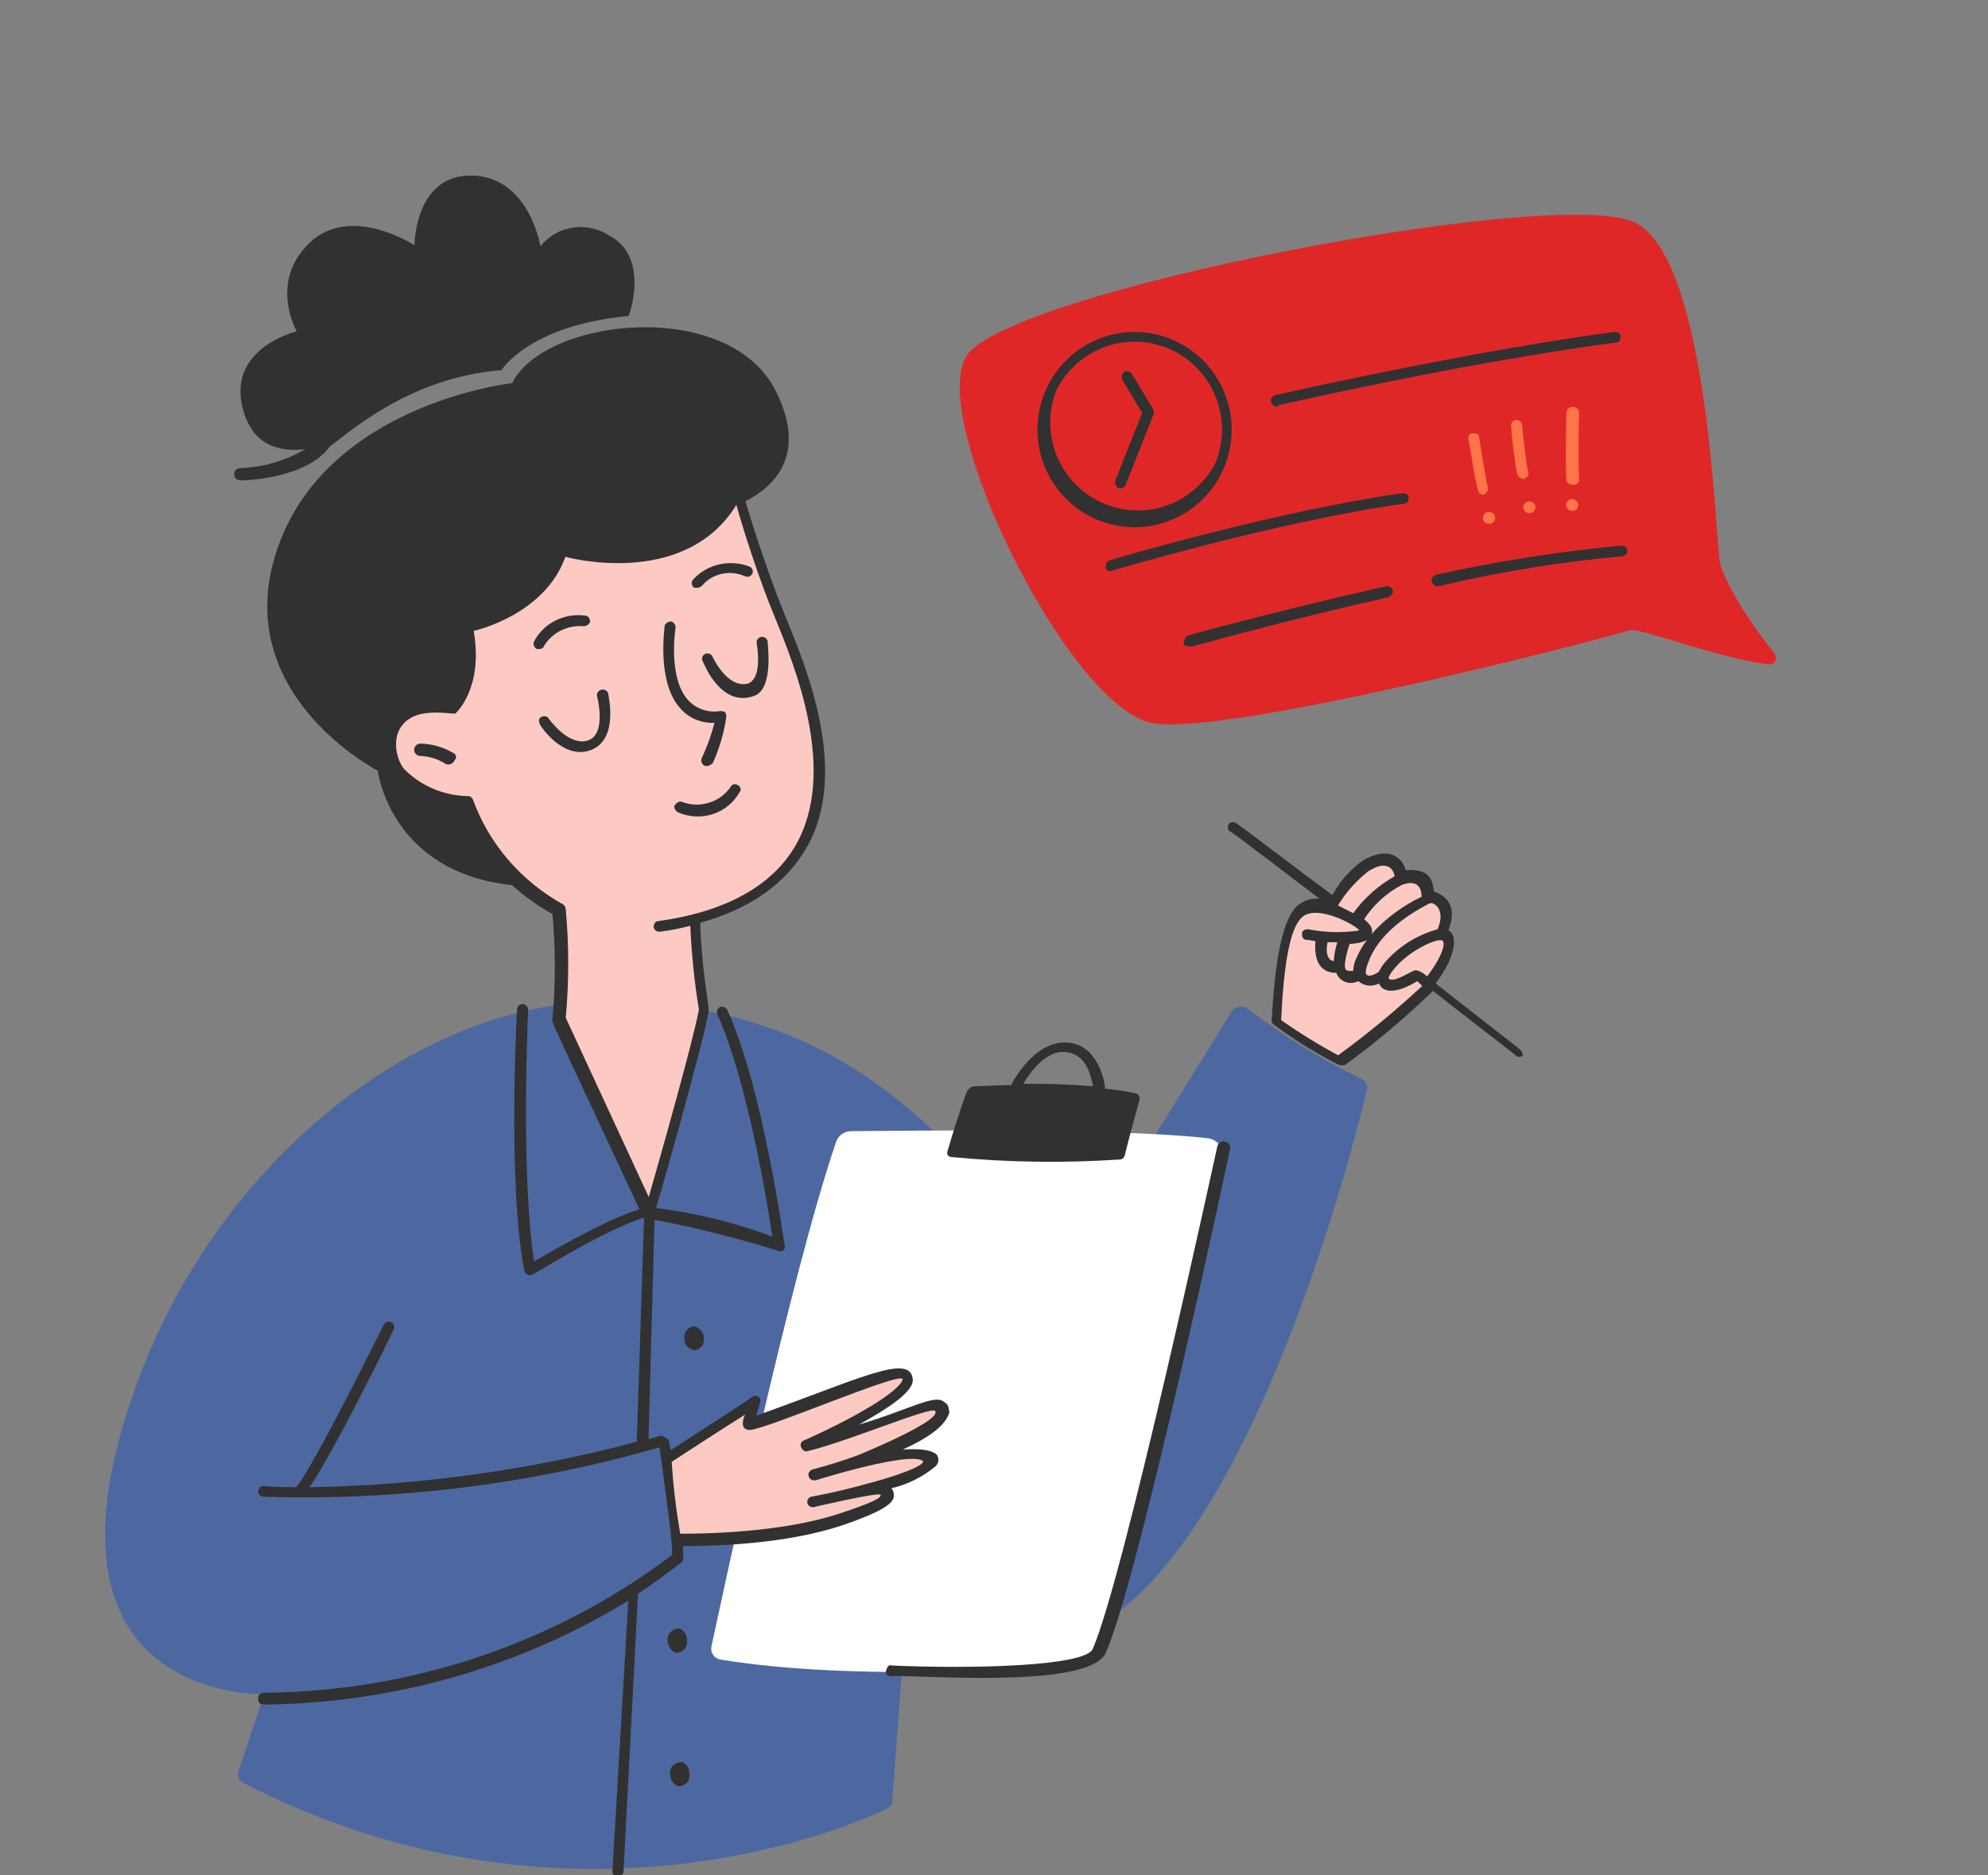 <svg width="53" height="50" viewBox="0 0 53 50" fill="none" xmlns="http://www.w3.org/2000/svg">
<rect x="0" y="0" width="53" height="50" fill="#808080" stroke="none"/>
<g clip-path="url(#clip0_1982_65183)">
<path d="M36.262 28.75C35.203 28.226 34.199 27.604 33.265 26.893C33.2 26.848 33.119 26.829 33.041 26.841C32.962 26.853 32.89 26.894 32.842 26.955C31.864 28.529 28.249 34.409 28.249 34.409C25.122 29.503 21.733 26.705 16.1 26.705C10.955 26.705 5.025 31.423 3.17 38.402C1.316 45.382 7.044 45.164 7.044 45.164L6.362 47.209C6.336 47.269 6.335 47.337 6.359 47.398C6.383 47.459 6.431 47.509 6.492 47.538C14.979 51.897 22.483 48.796 23.622 48.229C23.669 48.214 23.71 48.185 23.74 48.146C23.769 48.107 23.785 48.06 23.786 48.012C23.851 47.255 23.98 45.306 24.127 43.545C24.778 43.923 28.219 44.453 30.264 42.603C33.841 39.311 36.092 30.557 36.45 29.016C36.457 28.927 36.392 28.802 36.262 28.75Z" fill="#4D68A1"/>
<path d="M20.918 33.205C20.884 33.047 20.362 29.086 19.387 26.916C19.368 26.884 19.337 26.86 19.301 26.848C19.264 26.836 19.225 26.837 19.189 26.851C19.157 26.87 19.133 26.9 19.121 26.935C19.11 26.97 19.111 27.008 19.124 27.042C19.939 28.866 20.461 32.105 20.591 32.968C19.523 32.569 18.407 32.305 17.27 32.181C16.39 32.372 14.794 33.313 14.238 33.629C13.88 31.269 14.078 26.992 14.078 26.93C14.082 26.892 14.07 26.854 14.045 26.824C14.02 26.795 13.984 26.776 13.945 26.772C13.926 26.77 13.906 26.772 13.888 26.777C13.869 26.783 13.852 26.792 13.837 26.804C13.822 26.816 13.81 26.83 13.801 26.847C13.792 26.863 13.786 26.881 13.785 26.9C13.785 26.93 13.522 31.552 13.979 33.88C13.984 33.903 13.994 33.925 14.009 33.943C14.025 33.962 14.044 33.977 14.067 33.986C14.09 33.995 14.114 33.999 14.139 33.997C14.163 33.995 14.187 33.988 14.207 33.975C14.238 33.975 16.127 32.78 17.171 32.464L16.976 38.439C14.132 39.195 11.2 39.602 8.251 39.651C8.902 38.709 10.433 35.595 10.498 35.437C10.512 35.403 10.513 35.366 10.501 35.331C10.489 35.297 10.465 35.268 10.433 35.249C10.398 35.235 10.358 35.234 10.322 35.245C10.286 35.257 10.255 35.28 10.235 35.312C9.703 36.375 8.281 39.213 7.893 39.651C7.337 39.651 7.044 39.621 7.044 39.621C7.005 39.617 6.966 39.628 6.935 39.652C6.905 39.676 6.886 39.71 6.882 39.748C6.878 39.785 6.889 39.823 6.914 39.852C6.938 39.882 6.974 39.9 7.013 39.904C10.587 40.018 14.156 39.574 17.583 38.587C17.648 39.124 17.907 40.76 17.924 41.452C14.84 43.788 11.046 45.081 7.125 45.129C6.999 45.129 6.883 45.129 6.883 45.287C6.883 45.445 6.972 45.445 7.108 45.445C10.526 45.399 13.863 44.441 16.751 42.676L16.328 49.88C16.325 49.917 16.336 49.954 16.36 49.984C16.384 50.013 16.419 50.033 16.458 50.038C16.523 50.038 16.622 49.972 16.622 49.909L17.01 42.489C17.726 42.018 18.119 41.672 18.153 41.672C18.172 41.657 18.188 41.637 18.2 41.615C18.211 41.593 18.217 41.568 18.217 41.544C18.217 40.757 17.876 38.495 17.825 38.4C17.825 38.37 17.662 38.275 17.631 38.275L17.29 38.37L17.45 32.52C18.552 32.732 19.64 33.005 20.71 33.336C20.819 33.392 20.949 33.359 20.918 33.205Z" fill="#313131"/>
<path d="M18.317 43.736C18.322 43.774 18.32 43.813 18.31 43.85C18.3 43.887 18.283 43.922 18.259 43.953C18.235 43.984 18.204 44.009 18.17 44.029C18.135 44.048 18.097 44.06 18.058 44.065C17.928 44.065 17.798 43.907 17.798 43.736C17.791 43.661 17.813 43.587 17.862 43.528C17.91 43.47 17.98 43.432 18.058 43.423C18.187 43.39 18.317 43.561 18.317 43.736Z" fill="#313131"/>
<path d="M18.381 47.296C18.387 47.334 18.386 47.373 18.376 47.411C18.366 47.448 18.349 47.483 18.324 47.514C18.3 47.545 18.27 47.571 18.235 47.59C18.2 47.609 18.162 47.621 18.122 47.625C17.992 47.625 17.863 47.467 17.863 47.296C17.855 47.222 17.878 47.147 17.926 47.089C17.975 47.03 18.045 46.992 18.122 46.983C18.252 46.95 18.381 47.108 18.381 47.296Z" fill="#313131"/>
<path d="M18.767 35.689C18.775 35.763 18.752 35.837 18.704 35.896C18.655 35.954 18.585 35.992 18.508 36.001C18.433 35.988 18.365 35.949 18.317 35.892C18.269 35.834 18.244 35.762 18.246 35.689C18.239 35.65 18.241 35.611 18.251 35.573C18.261 35.536 18.279 35.5 18.304 35.469C18.328 35.439 18.359 35.413 18.394 35.394C18.43 35.375 18.468 35.363 18.508 35.359C18.582 35.38 18.648 35.423 18.695 35.482C18.741 35.542 18.767 35.614 18.767 35.689Z" fill="#313131"/>
<path d="M32.223 30.349C29.789 30.069 24.115 30.145 22.714 30.158C22.621 30.155 22.529 30.18 22.453 30.231C22.377 30.282 22.32 30.356 22.291 30.442C21.07 34.023 19.314 42.293 18.966 43.903C18.959 43.943 18.959 43.983 18.968 44.023C18.978 44.062 18.995 44.099 19.02 44.131C19.044 44.164 19.076 44.191 19.112 44.211C19.148 44.231 19.188 44.244 19.229 44.249C22.812 44.835 27.794 44.486 28.868 44.358C29.001 44.358 29.23 44.124 29.294 43.995C30.075 42.408 32.128 32.96 32.616 30.827C32.619 30.715 32.582 30.606 32.51 30.518C32.438 30.431 32.337 30.371 32.223 30.349Z" fill="white"/>
<path d="M30.277 29.152C30.008 29.091 29.736 29.049 29.462 29.026C29.462 28.898 29.298 27.874 28.486 27.799C27.675 27.723 27.123 28.615 26.956 28.931C26.499 28.931 26.171 28.961 25.977 28.961C25.937 28.966 25.898 28.981 25.864 29.003C25.831 29.026 25.803 29.055 25.783 29.089C25.588 29.593 25.36 30.347 25.261 30.692C25.227 30.788 25.295 30.85 25.39 30.85C26.874 30.992 28.367 31.013 29.854 30.913C29.919 30.913 29.953 30.88 29.983 30.817C30.048 30.534 30.277 29.685 30.375 29.339C30.406 29.244 30.341 29.152 30.277 29.152ZM27.279 28.898C27.477 28.569 27.9 27.986 28.422 28.049C28.943 28.111 29.073 28.615 29.138 28.961C28.52 28.909 27.9 28.888 27.279 28.898Z" fill="#313131"/>
<path d="M23.758 44.688C23.659 44.688 23.594 44.626 23.625 44.53C23.656 44.435 23.693 44.372 23.788 44.405C25.875 44.497 28.927 44.431 29.132 43.964C29.974 42.031 32.422 30.693 32.453 30.568C32.461 30.524 32.487 30.486 32.526 30.461C32.564 30.436 32.61 30.426 32.656 30.435C32.701 30.443 32.741 30.468 32.767 30.505C32.793 30.542 32.802 30.587 32.794 30.631C32.695 31.101 30.349 42.153 29.469 44.089C28.961 45.044 24.426 44.645 23.758 44.688Z" fill="#313131"/>
<path d="M33.975 27.289C33.975 27.289 34.074 24.616 34.657 24.326C35.24 24.037 35.468 24.201 35.468 24.201C35.468 24.201 36.208 22.95 36.89 22.95C37.313 22.95 37.347 23.391 37.347 23.391C37.435 23.359 37.53 23.348 37.624 23.36C37.718 23.371 37.807 23.404 37.884 23.457C37.962 23.51 38.024 23.58 38.066 23.662C38.109 23.743 38.13 23.834 38.128 23.925C38.128 23.925 38.844 24.083 38.52 24.912C38.52 24.912 39.103 25.288 37.933 26.516C37.269 27.203 36.526 27.815 35.717 28.34C35.117 28.02 34.535 27.67 33.975 27.289Z" fill="#FCCAC2"/>
<path d="M17.82 38.835C17.82 38.835 17.95 40.81 18.083 41.067C19.407 41.113 20.732 40.986 22.021 40.688C24.238 40.099 23.651 39.747 23.457 39.651C23.457 39.651 24.855 39.306 24.79 38.898C24.756 38.677 23.617 38.835 23.617 38.835C23.617 38.835 25.441 37.828 25.148 37.577C24.855 37.327 22.379 38.302 22.379 38.302C22.379 38.302 24.493 37.014 24.203 36.695C24.006 36.478 20.453 37.828 19.972 37.986L20.101 37.452C20.132 37.419 17.95 38.835 17.82 38.835Z" fill="#FCCAC2"/>
<path d="M25.177 37.384C24.928 37.147 24.264 37.578 22.896 37.983C23.578 37.605 24.397 37.105 24.332 36.755C24.247 36.071 22.866 36.782 20.162 37.743L20.261 37.414C20.325 37.226 20.128 37.164 20.032 37.256C19.834 37.414 17.751 38.734 17.686 38.797C17.621 38.859 17.655 38.899 17.655 38.932C17.655 39.08 17.877 40.96 17.949 41.108C18.02 41.256 18.143 41.22 18.29 41.22C18.972 41.22 20.959 41.18 22.494 40.653C23.694 40.239 23.858 40.025 23.827 39.837C23.828 39.778 23.804 39.721 23.762 39.679C24.203 39.577 24.612 39.373 24.952 39.083C24.988 39.045 25.01 38.997 25.016 38.947C25.022 38.896 25.012 38.845 24.986 38.8C24.888 38.675 24.594 38.612 24.073 38.645C24.823 38.3 25.212 37.987 25.31 37.657C25.293 37.542 25.293 37.45 25.177 37.384ZM22.866 38.8C22.443 38.958 22.017 39.083 21.659 39.178C21.62 39.191 21.587 39.218 21.569 39.254C21.551 39.289 21.548 39.33 21.561 39.368C21.574 39.405 21.602 39.436 21.639 39.454C21.676 39.471 21.718 39.474 21.757 39.462C21.757 39.462 24.27 38.675 24.611 38.955C24.642 39.142 23.275 39.521 23.247 39.521C22.723 39.673 22.19 39.8 21.652 39.9C21.613 39.904 21.577 39.923 21.553 39.953C21.529 39.982 21.518 40.02 21.522 40.057C21.527 40.095 21.546 40.129 21.577 40.153C21.608 40.176 21.647 40.187 21.686 40.183C21.686 40.183 23.445 39.771 23.476 39.853C23.507 39.936 23.247 40.067 22.368 40.357C20.799 40.877 18.654 40.891 18.136 40.891C18.024 40.256 17.948 39.617 17.908 38.974C18.201 38.783 19.306 38.062 19.862 37.717C19.862 37.717 19.667 38.125 19.991 38.125C20.479 38.092 24.032 36.551 24.062 36.772C24.062 36.834 23.936 37.101 22.825 37.717C22.143 38.095 21.423 38.408 21.423 38.408C21.249 38.49 21.406 38.737 21.522 38.691C22.596 38.438 24.877 37.463 24.932 37.621C25.113 37.888 22.866 38.8 22.866 38.8Z" fill="#313131"/>
<path d="M40.492 27.952C39.81 27.416 38.828 26.662 38.275 26.22C38.927 25.341 38.797 24.871 38.616 24.808C38.684 24.587 38.91 24.021 38.228 23.768C38.194 23.613 38.228 23.139 37.477 23.201C37.447 23.047 37.188 22.484 36.369 22.918C36.013 23.163 35.723 23.487 35.524 23.863C34.743 23.297 32.983 21.944 32.949 21.944C32.734 21.838 32.68 22.112 32.789 22.164C32.898 22.217 34.385 23.36 35.176 23.959C35.062 23.949 34.947 23.964 34.84 24.002C34.733 24.04 34.636 24.101 34.555 24.179C34.102 24.65 33.969 26.066 33.904 27.165C33.896 27.195 33.898 27.226 33.91 27.254C33.922 27.283 33.942 27.307 33.969 27.323C34.512 27.728 35.09 28.086 35.698 28.393C35.751 28.408 35.808 28.408 35.861 28.393C36.689 27.788 37.471 27.128 38.204 26.418C38.79 26.889 39.909 27.735 40.42 28.146C40.454 28.202 40.751 28.202 40.492 27.952ZM38.47 25.091C38.535 25.216 38.405 25.562 38.047 26.033C37.948 25.937 37.788 25.845 37.706 25.875C37.542 25.937 37.154 26.204 37.024 26.095C37.024 26.095 36.997 26.036 37.157 25.845C37.539 25.351 38.374 24.963 38.47 25.091ZM38.129 24.084C38.228 24.051 38.552 24.242 38.327 24.775C37.779 24.927 37.291 25.233 36.925 25.654C36.86 25.732 36.805 25.817 36.761 25.908C36.761 25.908 36.502 26.095 36.42 25.97C36.42 25.97 36.383 25.875 36.485 25.641C36.826 24.706 37.948 24.179 38.112 24.084H38.129ZM37.413 23.58C37.576 23.517 37.9 23.485 37.9 23.909C37.559 24.064 36.567 24.63 36.175 25.513C36.114 25.629 36.081 25.757 36.076 25.888C35.981 25.888 35.916 25.888 35.882 25.858C35.783 25.733 35.981 25.167 35.981 25.167C36.502 25.134 36.533 24.976 36.567 24.913C36.632 24.693 36.434 24.584 36.369 24.505C36.622 24.116 36.976 23.797 37.396 23.58H37.413ZM36.533 23.201C36.663 23.109 37.089 22.918 37.184 23.36C36.745 23.608 36.367 23.945 36.076 24.347L35.67 24.14C35.889 23.779 36.176 23.461 36.516 23.201H36.533ZM35.687 28.14C35.157 27.857 34.646 27.542 34.156 27.198C34.221 25.75 34.385 24.742 34.709 24.459C35.101 24.084 36.175 24.68 36.24 24.808C35.787 24.875 35.325 24.864 34.876 24.775C34.777 24.775 34.712 24.808 34.712 24.9C34.712 24.992 34.746 25.058 34.842 25.058C34.937 25.058 35.005 25.091 35.07 25.091C35.005 25.875 35.428 25.937 35.626 25.937C35.645 25.992 35.677 26.042 35.719 26.084C35.76 26.125 35.81 26.158 35.866 26.179C35.922 26.2 35.982 26.209 36.042 26.205C36.102 26.201 36.16 26.185 36.212 26.158C36.286 26.223 36.379 26.264 36.478 26.276C36.577 26.287 36.678 26.267 36.765 26.22C36.765 26.22 36.894 26.695 37.788 26.158L37.917 26.286C37.207 26.946 36.456 27.565 35.67 28.14H35.687ZM35.653 25.121C35.601 25.285 35.569 25.454 35.558 25.625C35.329 25.592 35.36 25.246 35.394 25.121H35.653Z" fill="#313131"/>
<path d="M47.125 17.707C47.323 17.741 47.418 17.553 47.289 17.395C46.528 16.456 45.952 15.443 45.856 15.005C45.724 14.405 45.563 6.794 43.545 5.915C41.362 4.967 26.789 7.782 25.759 9.5C24.73 11.219 28.528 18.903 30.741 19.281C32.763 19.627 42.795 17.016 43.477 16.796C43.674 16.733 45.952 17.582 47.125 17.707Z" fill="#E02728"/>
<path d="M29.876 13.019C29.852 13.018 29.828 13.012 29.806 12.999C29.785 12.987 29.766 12.969 29.753 12.947C29.739 12.925 29.731 12.899 29.729 12.873C29.727 12.847 29.731 12.82 29.74 12.796L30.45 11.007L29.928 10.14C29.906 10.105 29.899 10.062 29.907 10.02C29.915 9.979 29.938 9.943 29.971 9.919C30.003 9.896 30.044 9.888 30.082 9.897C30.12 9.906 30.154 9.931 30.175 9.966L30.74 10.904C30.753 10.926 30.762 10.951 30.764 10.977C30.766 11.004 30.762 11.03 30.752 11.054L30.012 12.922C30 12.95 29.981 12.975 29.957 12.992C29.933 13.009 29.905 13.019 29.876 13.019Z" fill="#313131"/>
<path d="M30.249 8.85C29.778 8.849 29.316 8.979 28.912 9.223C28.509 9.467 28.179 9.817 27.959 10.236C27.738 10.655 27.636 11.126 27.662 11.599C27.688 12.072 27.842 12.528 28.108 12.92C28.373 13.311 28.739 13.623 29.167 13.82C29.595 14.018 30.069 14.095 30.537 14.042C31.005 13.989 31.45 13.809 31.823 13.521C32.197 13.233 32.486 12.847 32.658 12.407C32.812 12.012 32.868 11.585 32.821 11.164C32.773 10.742 32.624 10.339 32.387 9.989C32.15 9.638 31.831 9.351 31.458 9.153C31.085 8.954 30.67 8.85 30.249 8.85ZM30.249 9.108C30.628 9.109 31.001 9.202 31.336 9.38C31.671 9.559 31.958 9.816 32.172 10.13C32.386 10.445 32.52 10.807 32.564 11.186C32.608 11.564 32.559 11.948 32.422 12.303C32.156 12.845 31.692 13.262 31.127 13.469C30.562 13.675 29.94 13.653 29.39 13.409C28.84 13.165 28.405 12.717 28.176 12.158C27.947 11.599 27.941 10.973 28.16 10.41C28.354 10.019 28.651 9.691 29.02 9.461C29.389 9.231 29.815 9.109 30.249 9.108Z" fill="#313131"/>
<path d="M34.051 10.841C34.014 10.842 33.977 10.829 33.947 10.806C33.917 10.784 33.896 10.752 33.888 10.716C33.854 10.621 33.922 10.558 34.017 10.529C37.567 9.742 40.598 9.179 43.04 8.85C43.139 8.85 43.203 8.883 43.203 8.978C43.203 9.073 43.169 9.133 43.074 9.133C40.629 9.462 37.601 10.015 34.082 10.802C34.082 10.841 34.082 10.841 34.051 10.841Z" fill="#313131"/>
<path d="M29.606 15.225C29.541 15.225 29.477 15.192 29.477 15.129C29.477 15.067 29.507 14.971 29.575 14.942C29.644 14.912 34.035 13.625 37.391 13.148C37.489 13.148 37.554 13.18 37.554 13.273C37.554 13.365 37.52 13.431 37.425 13.431C34.1 13.888 29.705 15.205 29.671 15.205C29.653 15.219 29.63 15.226 29.606 15.225Z" fill="#313131"/>
<path d="M38.335 15.633C38.298 15.633 38.261 15.621 38.231 15.598C38.202 15.575 38.181 15.544 38.172 15.508C38.141 15.413 38.206 15.35 38.305 15.317C39.925 14.962 41.568 14.704 43.222 14.547C43.261 14.543 43.3 14.555 43.331 14.579C43.361 14.603 43.381 14.638 43.385 14.675C43.389 14.713 43.378 14.75 43.353 14.778C43.329 14.807 43.294 14.826 43.256 14.83C41.597 14.98 39.953 15.248 38.335 15.633Z" fill="#313131"/>
<path d="M31.688 17.236C31.623 17.236 31.559 17.203 31.559 17.14C31.559 17.078 31.593 16.982 31.657 16.952C31.722 16.923 34.133 16.261 36.932 15.636C36.971 15.624 37.013 15.627 37.05 15.644C37.087 15.661 37.115 15.691 37.13 15.728C37.161 15.794 37.096 15.886 37.031 15.919C34.232 16.547 31.787 17.236 31.787 17.236H31.688Z" fill="#313131"/>
<path d="M41.758 12.803C41.727 12.207 41.758 11.074 41.758 11.012C41.758 10.968 41.776 10.926 41.808 10.895C41.84 10.864 41.883 10.847 41.928 10.847C41.974 10.847 42.017 10.864 42.049 10.895C42.081 10.926 42.099 10.968 42.099 11.012C42.099 11.012 42.065 12.174 42.099 12.77C42.103 12.808 42.091 12.846 42.066 12.875C42.041 12.905 42.005 12.924 41.966 12.928C41.84 12.928 41.758 12.865 41.758 12.803Z" fill="#FF7449"/>
<path d="M40.448 12.645C40.383 12.362 40.284 11.42 40.284 11.358C40.28 11.32 40.291 11.282 40.315 11.253C40.339 11.223 40.375 11.204 40.414 11.2C40.453 11.195 40.492 11.206 40.522 11.229C40.553 11.253 40.573 11.287 40.577 11.325C40.577 11.325 40.676 12.332 40.741 12.582C40.775 12.678 40.707 12.74 40.611 12.77C40.576 12.764 40.542 12.749 40.514 12.727C40.485 12.706 40.462 12.677 40.448 12.645Z" fill="#FF7449"/>
<path d="M39.402 13.058C39.306 12.774 39.177 11.741 39.143 11.708C39.143 11.612 39.177 11.55 39.272 11.55C39.368 11.55 39.436 11.579 39.436 11.675C39.436 11.675 39.599 12.712 39.664 12.992C39.695 13.054 39.63 13.15 39.565 13.183C39.501 13.216 39.402 13.123 39.402 13.058Z" fill="#FF7449"/>
<path d="M41.752 13.465C41.752 13.507 41.769 13.547 41.8 13.577C41.831 13.606 41.872 13.623 41.915 13.623C41.959 13.623 42 13.606 42.031 13.577C42.062 13.547 42.079 13.507 42.079 13.465C42.079 13.423 42.062 13.383 42.031 13.353C42 13.324 41.959 13.307 41.915 13.307C41.872 13.307 41.831 13.324 41.8 13.353C41.769 13.383 41.752 13.423 41.752 13.465Z" fill="#FF7449"/>
<path d="M40.609 13.524C40.609 13.566 40.627 13.607 40.657 13.636C40.688 13.666 40.73 13.682 40.773 13.682C40.816 13.682 40.858 13.666 40.888 13.636C40.919 13.607 40.936 13.566 40.936 13.524C40.936 13.483 40.919 13.443 40.888 13.413C40.858 13.383 40.816 13.367 40.773 13.367C40.73 13.367 40.688 13.383 40.657 13.413C40.627 13.443 40.609 13.483 40.609 13.524Z" fill="#FF7449"/>
<path d="M39.535 13.81C39.535 13.852 39.552 13.892 39.583 13.921C39.614 13.951 39.655 13.967 39.699 13.967C39.742 13.967 39.784 13.951 39.814 13.921C39.845 13.892 39.862 13.852 39.862 13.81C39.862 13.768 39.845 13.728 39.814 13.698C39.784 13.668 39.742 13.652 39.699 13.652C39.655 13.652 39.614 13.668 39.583 13.698C39.552 13.728 39.535 13.768 39.535 13.81Z" fill="#FF7449"/>
<path d="M12.002 18.959C12.002 18.959 10.876 18.649 10.535 19.334C10.194 20.019 10.276 21.066 12.264 21.379C12.264 21.379 13.239 23.614 14.9 24.272C14.951 25.225 14.951 26.18 14.9 27.133C14.9 27.133 17.082 31.884 17.287 32.23C17.287 32.23 18.524 28.174 18.784 27.008C18.784 27.008 18.49 24.809 18.555 24.526C18.555 24.526 21.586 23.897 21.88 21.066C22.139 18.518 20.413 15.907 19.728 13.204C19.728 13.204 18.49 12.029 16.83 12.134C14.075 12.305 10.59 14.366 12.002 18.959Z" fill="#FCCAC2"/>
<path d="M16.267 21.285C16.298 21.506 16.039 21.723 15.711 21.756C15.576 21.775 15.439 21.747 15.323 21.678C15.207 21.609 15.12 21.502 15.077 21.377C15.046 21.157 15.271 20.972 15.633 20.939C15.994 20.907 16.233 21.064 16.267 21.285Z" fill="#FCCAC2"/>
<path d="M20.82 19.553C20.761 19.447 20.744 19.324 20.775 19.207C20.805 19.091 20.88 18.99 20.984 18.924C21.028 18.879 21.081 18.843 21.139 18.819C21.198 18.794 21.261 18.781 21.325 18.781C21.389 18.781 21.452 18.794 21.511 18.819C21.57 18.843 21.622 18.879 21.666 18.924C21.697 18.974 21.718 19.029 21.726 19.087C21.735 19.145 21.731 19.204 21.716 19.26C21.701 19.317 21.674 19.369 21.637 19.416C21.601 19.462 21.555 19.501 21.502 19.53C21.277 19.681 20.95 19.711 20.82 19.553Z" fill="#FCCAC2"/>
<path d="M20.918 16.382C20.491 15.345 20.038 13.926 19.874 13.363C20.556 13.014 21.562 12.201 20.689 10.437C19.441 7.925 14.531 8.461 13.651 10.216C13.651 10.216 8.734 10.753 7.398 14.621C6.061 18.489 10.071 20.547 10.071 20.547C10.071 20.547 10.395 23.253 13.651 23.599C13.979 23.895 14.34 24.153 14.729 24.369C14.812 25.3 14.812 26.236 14.729 27.168C14.729 27.309 14.548 26.878 17.136 32.435C17.17 32.56 17.364 32.56 17.429 32.402C17.494 32.244 18.701 28 18.895 26.963C18.895 26.759 18.705 25.814 18.667 24.603C20.004 24.228 20.921 23.569 21.47 22.654C22.714 20.6 21.432 17.64 20.918 16.382ZM21.207 22.545C20.587 23.615 19.349 24.307 17.559 24.557C17.46 24.557 17.426 24.652 17.426 24.715C17.431 24.752 17.451 24.786 17.482 24.809C17.512 24.833 17.551 24.844 17.59 24.84C17.865 24.807 18.137 24.754 18.404 24.682C18.436 25.431 18.512 26.177 18.633 26.917C18.469 27.796 17.61 30.815 17.296 31.915L15.083 27.134C15.171 26.173 15.171 25.206 15.083 24.244C15.082 24.219 15.076 24.195 15.065 24.173C15.054 24.151 15.038 24.131 15.019 24.116C13.892 23.493 13.037 22.5 12.608 21.317C12.574 21.255 12.543 21.225 12.478 21.225C12.158 21.221 11.843 21.155 11.55 21.03C11.257 20.906 10.993 20.726 10.773 20.501C10.576 20.28 10.344 19.513 10.937 19.148C11.353 18.888 12.107 19.052 12.141 19.023C12.175 18.993 12.891 18.331 12.628 16.82C12.628 16.82 14.517 16.412 15.073 14.845C15.073 14.845 18.231 15.727 19.632 13.462C19.796 14.061 20.242 15.467 20.655 16.451C21.173 17.722 22.353 20.563 21.207 22.545Z" fill="#313131"/>
<path d="M16.197 6.255C15.912 6.081 15.57 6.016 15.239 6.074C14.907 6.132 14.61 6.308 14.407 6.568C14.407 6.568 14.113 4.714 12.582 4.681C11.051 4.648 11.051 6.538 11.051 6.538C11.051 6.538 9.347 5.428 8.252 6.475C7.157 7.522 7.911 8.833 7.911 8.833C7.911 8.833 6.042 9.277 6.476 10.907C6.762 11.98 7.584 12.039 8.136 11.977C7.615 12.284 7.021 12.458 6.411 12.48C6.366 12.48 6.322 12.498 6.29 12.528C6.258 12.559 6.24 12.601 6.24 12.645C6.24 12.688 6.258 12.73 6.29 12.761C6.322 12.792 6.366 12.809 6.411 12.809C6.476 12.809 8.17 12.777 8.798 11.898C9.197 11.631 10.857 10.06 13.37 9.87C13.37 9.87 14.089 8.675 16.759 8.424C16.78 8.391 17.342 6.814 16.197 6.255Z" fill="#313131"/>
<path d="M18.708 20.216C18.85 19.911 18.964 19.595 19.049 19.271C18.879 19.279 18.709 19.25 18.552 19.184C18.395 19.119 18.256 19.021 18.145 18.895C17.501 18.198 17.719 16.756 17.719 16.693C17.719 16.63 17.818 16.568 17.883 16.568C17.948 16.568 18.012 16.663 18.012 16.726C18.012 16.726 17.791 18.072 18.353 18.675C18.458 18.787 18.591 18.872 18.739 18.921C18.886 18.971 19.045 18.983 19.199 18.958C19.346 18.958 19.363 19.004 19.363 19.116C19.302 19.538 19.181 19.95 19.005 20.341C18.79 20.548 18.653 20.321 18.708 20.216Z" fill="#313131"/>
<path d="M18.74 17.641C18.728 17.625 18.72 17.606 18.717 17.586C18.713 17.567 18.714 17.546 18.72 17.527C18.725 17.508 18.734 17.49 18.747 17.474C18.76 17.458 18.776 17.446 18.794 17.436C18.813 17.427 18.833 17.422 18.854 17.421C18.874 17.42 18.895 17.423 18.914 17.43C18.934 17.438 18.951 17.449 18.966 17.463C18.98 17.477 18.991 17.494 18.999 17.513C18.999 17.513 19.357 18.3 19.878 18.237C19.943 18.237 20.335 18.174 20.172 17.137C20.169 17.119 20.171 17.1 20.176 17.082C20.182 17.064 20.191 17.047 20.203 17.033C20.215 17.018 20.23 17.006 20.247 16.997C20.263 16.987 20.282 16.982 20.301 16.98C20.321 16.977 20.34 16.979 20.359 16.984C20.377 16.989 20.395 16.998 20.41 17.009C20.425 17.021 20.438 17.035 20.447 17.052C20.457 17.068 20.463 17.086 20.465 17.105C20.465 17.2 20.629 18.366 20.107 18.553C19.227 18.876 18.77 17.704 18.74 17.641Z" fill="#313131"/>
<path d="M14.391 19.304C14.36 19.241 14.36 19.146 14.425 19.116C14.49 19.087 14.585 19.083 14.62 19.146C14.62 19.146 15.141 19.9 15.663 19.745C16.184 19.59 15.922 18.58 15.922 18.58C15.909 18.542 15.913 18.501 15.931 18.466C15.95 18.431 15.982 18.404 16.021 18.392C16.06 18.38 16.102 18.383 16.139 18.401C16.175 18.419 16.203 18.45 16.215 18.488C16.215 18.55 16.505 19.706 15.758 19.995C15.012 20.285 14.391 19.334 14.391 19.304Z" fill="#313131"/>
<path d="M18.085 21.662C18.017 21.632 17.952 21.537 17.986 21.474C18.02 21.412 18.116 21.349 18.18 21.379C18.413 21.467 18.67 21.475 18.907 21.4C19.145 21.326 19.348 21.174 19.483 20.971C19.492 20.954 19.505 20.94 19.521 20.929C19.537 20.919 19.555 20.912 19.574 20.909C19.593 20.906 19.613 20.907 19.631 20.913C19.65 20.918 19.667 20.928 19.681 20.941C19.698 20.95 19.712 20.962 19.723 20.977C19.734 20.992 19.742 21.009 19.745 21.027C19.748 21.046 19.746 21.064 19.74 21.082C19.735 21.099 19.725 21.115 19.711 21.129C19.56 21.399 19.308 21.605 19.007 21.704C18.705 21.803 18.376 21.788 18.085 21.662Z" fill="#313131"/>
<path d="M18.489 15.659C18.474 15.644 18.462 15.627 18.454 15.608C18.446 15.589 18.441 15.569 18.441 15.548C18.441 15.528 18.446 15.508 18.454 15.489C18.462 15.47 18.474 15.453 18.489 15.438C18.674 15.241 18.917 15.104 19.186 15.045C19.454 14.986 19.735 15.008 19.99 15.109C20.024 15.126 20.051 15.156 20.063 15.191C20.075 15.227 20.072 15.266 20.054 15.3C20.037 15.333 20.006 15.359 19.969 15.371C19.932 15.382 19.891 15.379 19.857 15.362C19.665 15.276 19.449 15.254 19.243 15.299C19.036 15.344 18.852 15.455 18.718 15.613C18.689 15.641 18.651 15.661 18.611 15.669C18.57 15.677 18.528 15.674 18.489 15.659Z" fill="#313131"/>
<path d="M14.301 17.296C14.269 17.276 14.244 17.247 14.233 17.212C14.221 17.177 14.222 17.139 14.237 17.105C14.36 16.866 14.559 16.671 14.803 16.547C15.048 16.423 15.327 16.376 15.601 16.413C15.696 16.413 15.73 16.509 15.73 16.571C15.73 16.634 15.631 16.696 15.566 16.696C15.354 16.677 15.141 16.717 14.951 16.811C14.762 16.906 14.605 17.051 14.499 17.23C14.499 17.296 14.335 17.325 14.301 17.296Z" fill="#313131"/>
<path d="M11.893 20.375C11.692 20.242 11.456 20.166 11.211 20.154C11.166 20.154 11.123 20.137 11.091 20.106C11.059 20.075 11.041 20.034 11.041 19.99C11.041 19.946 11.059 19.904 11.091 19.873C11.123 19.843 11.166 19.825 11.211 19.825C11.523 19.833 11.826 19.921 12.091 20.079C12.109 20.087 12.124 20.099 12.136 20.114C12.147 20.129 12.155 20.146 12.158 20.165C12.161 20.183 12.159 20.202 12.153 20.22C12.147 20.238 12.136 20.253 12.122 20.266C12.105 20.309 12.072 20.344 12.03 20.364C11.987 20.384 11.939 20.388 11.893 20.375Z" fill="#313131"/>
</g>
<defs>
<clipPath id="clip0_1982_65183">
<rect width="51.786" height="50" fill="white" transform="translate(0.73)"/>
</clipPath>
</defs>
</svg>
